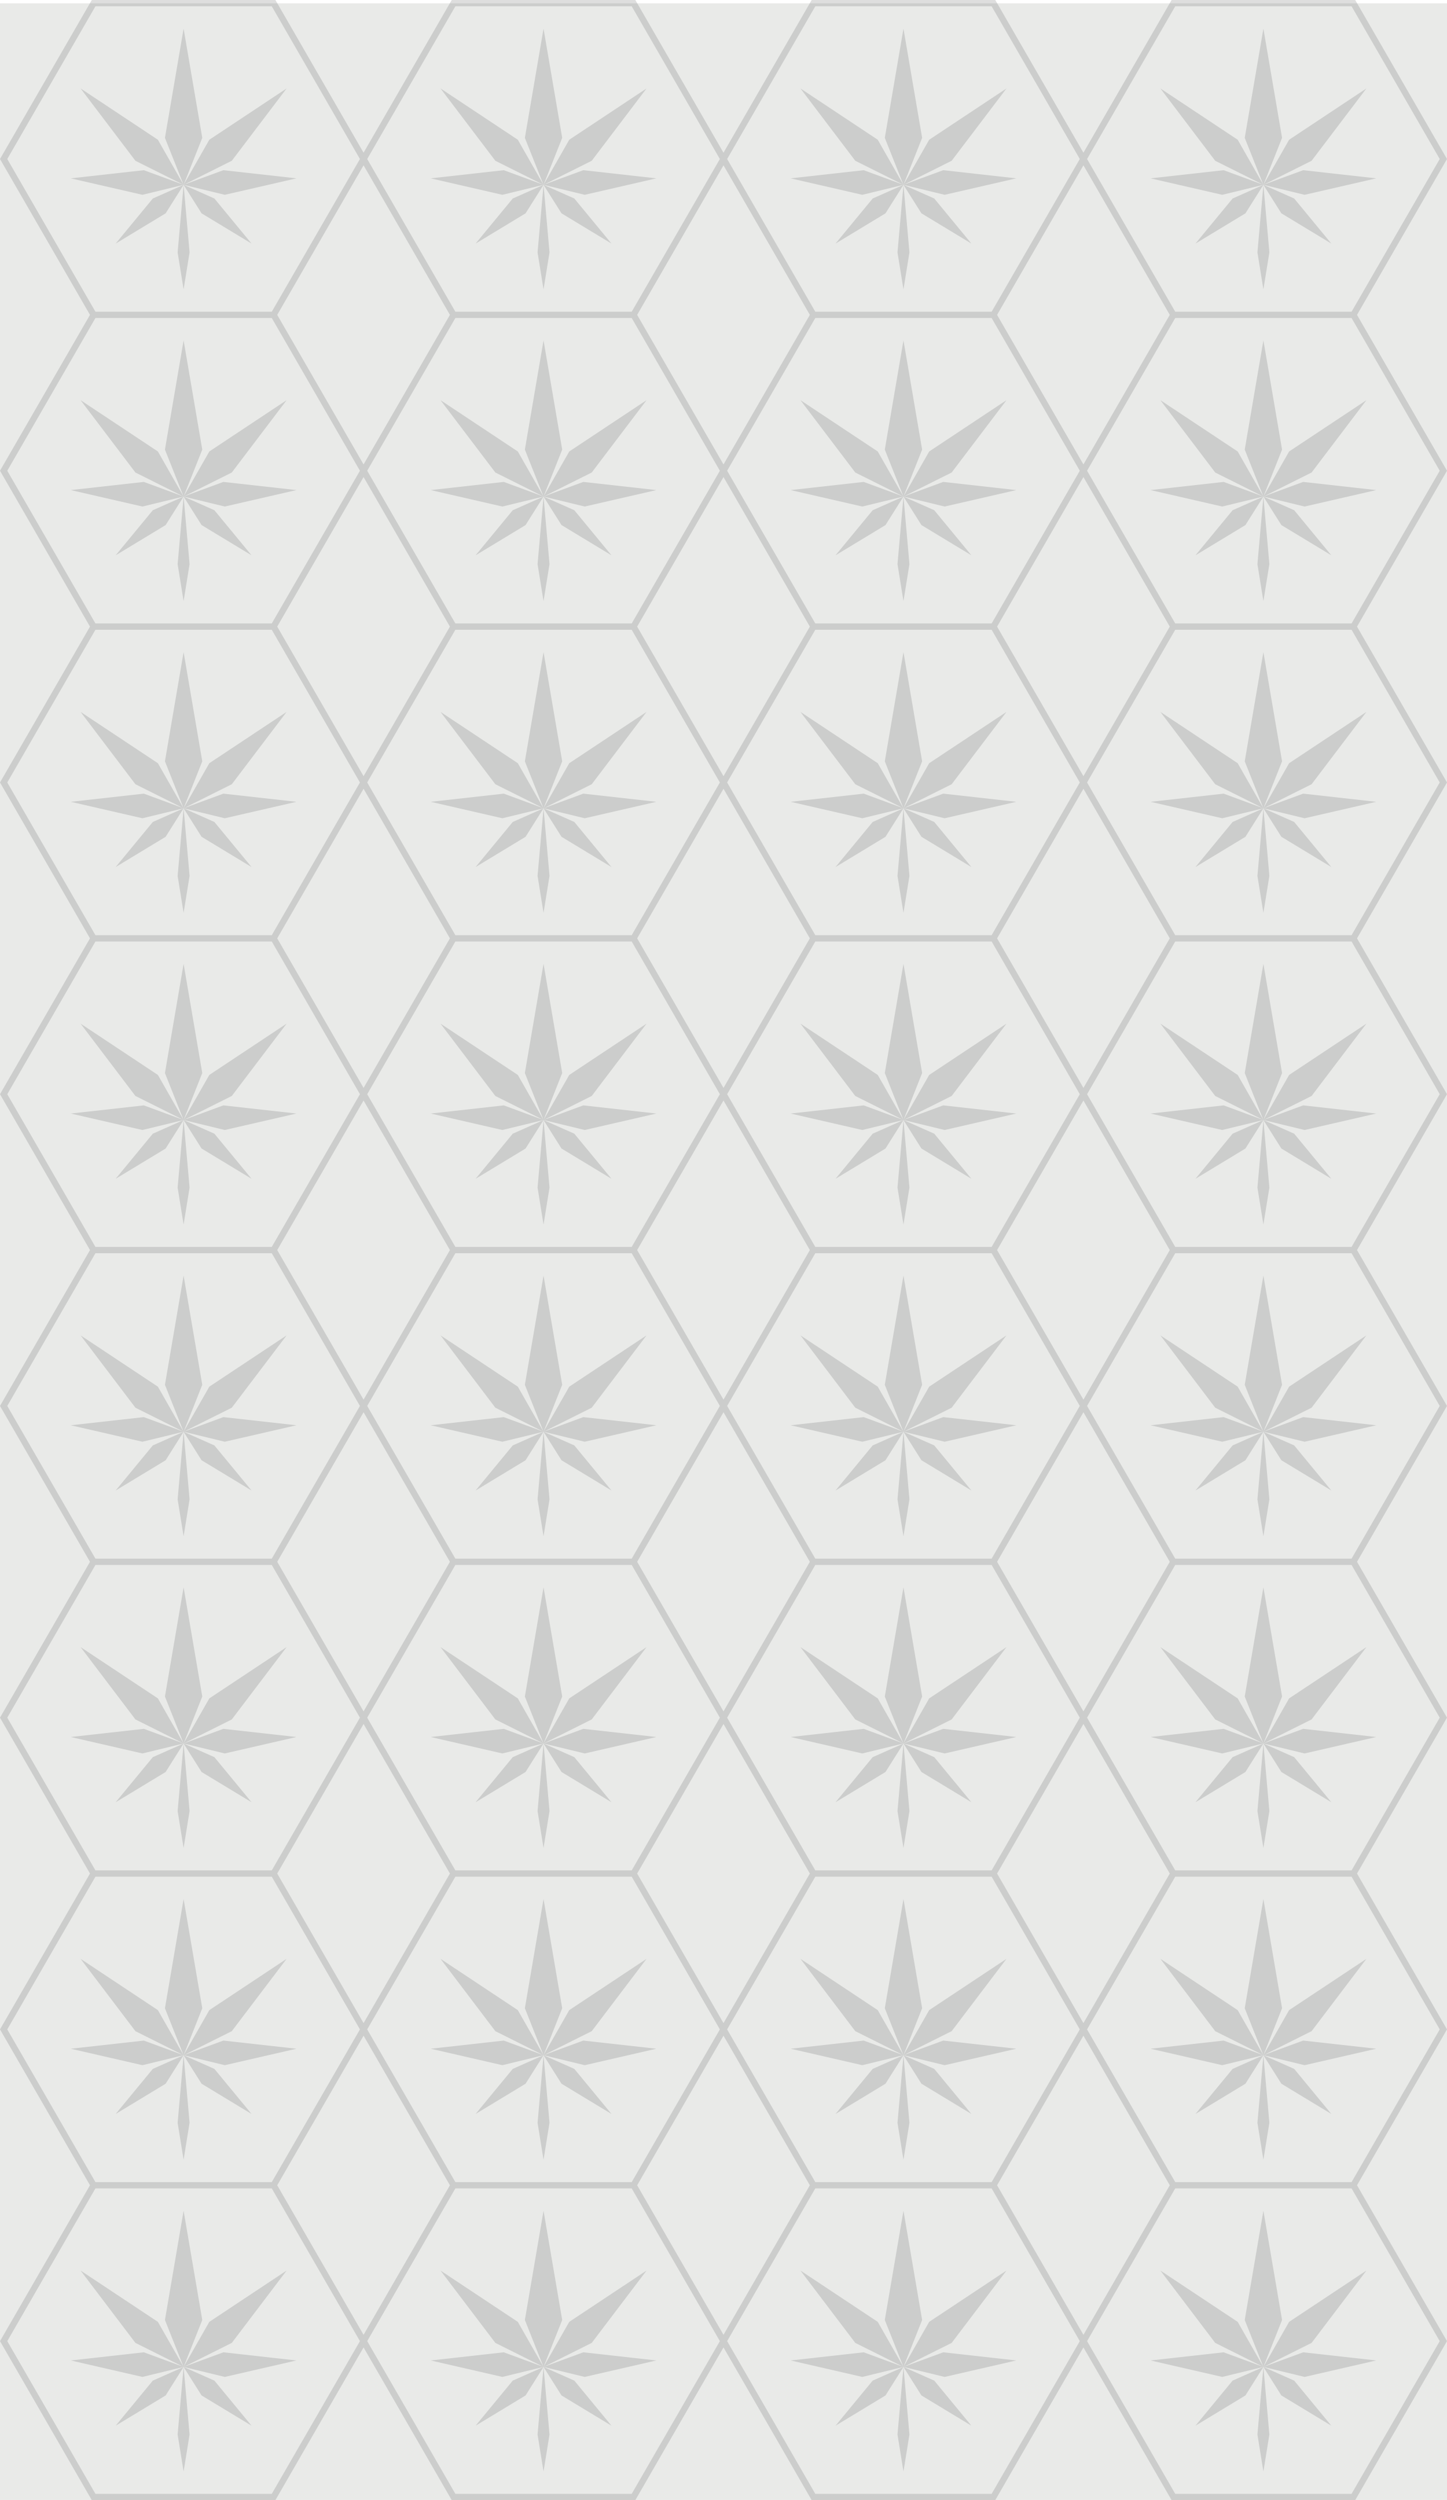 <?xml version="1.0" encoding="utf-8"?>
<!-- Generator: Adobe Illustrator 17.0.0, SVG Export Plug-In . SVG Version: 6.00 Build 0)  -->
<!DOCTYPE svg PUBLIC "-//W3C//DTD SVG 1.1//EN" "http://www.w3.org/Graphics/SVG/1.1/DTD/svg11.dtd">
<svg version="1.1" id="Layer_1" xmlns="http://www.w3.org/2000/svg" xmlns:xlink="http://www.w3.org/1999/xlink" x="0px" y="0px"
	 width="1149.054px" height="1985.219px" viewBox="0 0 1149.054 1985.219" enable-background="new 0 0 1149.054 1985.219"
	 xml:space="preserve">
<g>
	<rect y="2.629" fill="#E9EAE8" width="1149.054" height="1982.455"/>
	<g opacity="0.2">
		<polygon fill="#58595B" points="145.797,229.782 150.539,200.436 145.797,146.772 141.055,200.436 		"/>
		<polygon fill="#58595B" points="56.198,141.617 113.104,154.682 145.768,146.758 145.797,146.772 145.786,146.753 
			145.789,146.753 145.797,146.772 145.805,146.753 145.808,146.753 145.797,146.772 145.826,146.758 178.49,154.682 
			235.396,141.617 177.371,135.136 145.962,146.69 184.061,127.669 227.608,70.223 166.214,110.969 145.813,146.745 
			145.807,146.747 160.62,109.468 145.797,22.745 130.974,109.468 145.787,146.747 145.781,146.745 125.38,110.969 63.986,70.223 
			107.533,127.669 145.632,146.69 114.223,135.136 		"/>
		<polygon fill="#58595B" points="91.828,193.428 131.531,169.392 145.797,146.772 121.353,157.618 		"/>
		<polygon fill="#58595B" points="199.766,193.428 170.241,157.618 145.797,146.772 160.063,169.392 		"/>
		<polygon fill="#58595B" points="431.617,229.782 436.359,200.436 431.617,146.772 426.875,200.436 		"/>
		<polygon fill="#58595B" points="342.019,141.617 398.923,154.682 431.588,146.758 431.617,146.772 431.606,146.753 
			431.609,146.753 431.617,146.772 431.625,146.753 431.628,146.753 431.617,146.772 431.646,146.758 464.311,154.682 
			521.215,141.617 463.19,135.136 431.782,146.69 469.881,127.669 513.428,70.223 452.034,110.969 431.633,146.745 431.627,146.747 
			446.44,109.468 431.617,22.745 416.794,109.468 431.607,146.747 431.601,146.745 411.2,110.969 349.806,70.223 393.353,127.669 
			431.452,146.69 400.043,135.136 		"/>
		<polygon fill="#58595B" points="377.648,193.428 417.351,169.392 431.617,146.772 407.173,157.618 		"/>
		<polygon fill="#58595B" points="485.586,193.428 456.061,157.618 431.617,146.772 445.883,169.392 		"/>
		<polygon fill="#58595B" points="717.437,229.782 722.179,200.436 717.437,146.772 712.695,200.436 		"/>
		<polygon fill="#58595B" points="627.839,141.617 684.744,154.682 717.408,146.758 717.437,146.772 717.426,146.753 
			717.429,146.753 717.437,146.772 717.445,146.753 717.448,146.753 717.437,146.772 717.466,146.758 750.131,154.682 
			807.036,141.617 749.011,135.136 717.603,146.69 755.701,127.669 799.249,70.223 737.854,110.969 717.453,146.745 
			717.447,146.747 732.26,109.468 717.437,22.745 702.614,109.468 717.427,146.747 717.421,146.745 697.02,110.969 635.626,70.223 
			679.173,127.669 717.271,146.69 685.864,135.136 		"/>
		<polygon fill="#58595B" points="663.468,193.428 703.171,169.392 717.437,146.772 692.993,157.618 		"/>
		<polygon fill="#58595B" points="771.406,193.428 741.881,157.618 717.437,146.772 731.704,169.392 		"/>
		<polygon fill="#58595B" points="1003.257,229.782 1007.999,200.436 1003.257,146.772 998.515,200.436 		"/>
		<polygon fill="#58595B" points="913.659,141.617 970.563,154.682 1003.228,146.758 1003.257,146.772 1003.246,146.753 
			1003.249,146.753 1003.257,146.772 1003.265,146.753 1003.268,146.753 1003.257,146.772 1003.287,146.758 1035.951,154.682 
			1092.855,141.617 1034.831,135.136 1003.422,146.69 1041.521,127.669 1085.068,70.223 1023.674,110.969 1003.273,146.745 
			1003.267,146.747 1018.08,109.468 1003.257,22.745 988.434,109.468 1003.247,146.747 1003.241,146.745 982.84,110.969 
			921.446,70.223 964.993,127.669 1003.092,146.69 971.684,135.136 		"/>
		<polygon fill="#58595B" points="949.288,193.428 988.991,169.392 1003.257,146.772 978.813,157.618 		"/>
		<polygon fill="#58595B" points="1057.226,193.428 1027.701,157.618 1003.257,146.772 1017.523,169.392 		"/>
		<polygon fill="#58595B" points="145.797,477.31 150.539,447.963 145.797,394.3 141.055,447.963 		"/>
		<polygon fill="#58595B" points="56.198,389.144 113.104,402.21 145.768,394.285 145.797,394.3 145.786,394.281 145.789,394.28 
			145.797,394.3 145.805,394.28 145.808,394.281 145.797,394.3 145.826,394.285 178.49,402.21 235.396,389.144 177.371,382.664 
			145.962,394.218 184.061,375.196 227.608,317.751 166.214,358.497 145.813,394.272 145.807,394.275 160.62,356.996 
			145.797,270.273 130.974,356.996 145.787,394.275 145.781,394.272 125.38,358.497 63.986,317.751 107.533,375.196 
			145.632,394.218 114.223,382.664 		"/>
		<polygon fill="#58595B" points="91.828,440.955 131.531,416.919 145.797,394.3 121.353,405.146 		"/>
		<polygon fill="#58595B" points="199.766,440.955 170.241,405.146 145.797,394.3 160.063,416.919 		"/>
		<polygon fill="#58595B" points="431.617,477.31 436.359,447.963 431.617,394.3 426.875,447.963 		"/>
		<polygon fill="#58595B" points="342.019,389.144 398.923,402.21 431.588,394.285 431.617,394.3 431.606,394.281 431.609,394.28 
			431.617,394.3 431.625,394.28 431.628,394.281 431.617,394.3 431.646,394.285 464.311,402.21 521.215,389.144 463.19,382.664 
			431.782,394.218 469.881,375.196 513.428,317.751 452.034,358.497 431.633,394.272 431.627,394.275 446.44,356.996 
			431.617,270.273 416.794,356.996 431.607,394.275 431.601,394.272 411.2,358.497 349.806,317.751 393.353,375.196 
			431.452,394.218 400.043,382.664 		"/>
		<polygon fill="#58595B" points="377.648,440.955 417.351,416.919 431.617,394.3 407.173,405.146 		"/>
		<polygon fill="#58595B" points="485.586,440.955 456.061,405.146 431.617,394.3 445.883,416.919 		"/>
		<polygon fill="#58595B" points="717.437,477.31 722.179,447.963 717.437,394.3 712.695,447.963 		"/>
		<polygon fill="#58595B" points="697.02,358.497 635.626,317.751 679.173,375.196 717.272,394.218 685.864,382.664 
			627.839,389.144 684.744,402.21 717.408,394.285 717.437,394.3 717.426,394.281 717.429,394.28 717.437,394.3 717.445,394.28 
			717.448,394.281 717.437,394.3 717.466,394.285 750.131,402.21 807.036,389.144 749.011,382.664 717.602,394.218 755.701,375.196 
			799.249,317.751 737.854,358.497 717.453,394.272 717.447,394.275 732.26,356.996 717.437,270.273 702.614,356.996 
			717.427,394.275 717.421,394.272 		"/>
		<polygon fill="#58595B" points="663.468,440.955 703.171,416.919 717.437,394.3 692.993,405.146 		"/>
		<polygon fill="#58595B" points="771.406,440.955 741.881,405.146 717.437,394.3 731.704,416.919 		"/>
		<path fill="#58595B" d="M1077.599,250.027l71.455-123.764L1076.155,0H930.358l-70.012,121.264L790.336,0H644.539l-70.012,121.264
			L504.516,0H358.719l-70.012,121.264L218.695,0H72.898L0,126.264l71.455,123.764L0,373.791l71.455,123.764L0,621.319
			l71.455,123.764L0,868.846L71.455,992.61L0,1116.374l71.455,123.764L0,1363.901l71.455,123.764L0,1611.428l71.455,123.764
			L0,1858.956l72.898,126.264h145.797l70.012-121.264l70.012,121.264h145.797l70.012-121.264l70.012,121.264h145.797l70.011-121.264
			l70.012,121.264h145.797l72.898-126.264l-71.455-123.764l71.455-123.764l-71.455-123.764l71.455-123.764l-71.455-123.764
			l71.455-123.764l-71.455-123.764l71.455-123.764l-71.455-123.764l71.455-123.764l-71.455-123.764l71.455-123.764L1077.599,250.027
			z M860.347,1616.428l68.568,118.764l-68.568,118.764l-68.567-118.764L860.347,1616.428z M787.449,1732.692H647.426
			l-70.012-121.264l70.012-121.264h140.023l70.011,121.264L787.449,1732.692z M291.594,1611.428l70.012-121.264h140.023
			l70.012,121.264l-70.012,121.264H361.605L291.594,1611.428z M357.275,1735.192l-68.568,118.764l-68.568-118.764l68.568-118.764
			L357.275,1735.192z M288.707,368.791l-68.568-118.764l68.568-118.764l68.568,118.764L288.707,368.791z M361.605,252.527h140.023
			l70.012,121.264l-70.012,121.264H361.605l-70.012-121.264L361.605,252.527z M857.46,373.791l-70.011,121.264H647.426
			l-70.012-121.264l70.012-121.264h140.023L857.46,373.791z M791.779,250.027l68.567-118.764l68.568,118.764l-68.568,118.764
			L791.779,250.027z M643.096,497.555l-68.568,118.764l-68.568-118.764l68.568-118.764L643.096,497.555z M574.527,368.791
			l-68.568-118.764l68.568-118.764l68.568,118.764L574.527,368.791z M357.275,497.555l-68.568,118.764l-68.568-118.764
			l68.568-118.764L357.275,497.555z M361.605,500.055h140.023l70.012,121.264l-70.012,121.264H361.605l-70.012-121.264
			L361.605,500.055z M574.527,626.319l68.568,118.764l-68.568,118.764l-68.568-118.764L574.527,626.319z M357.275,745.083
			l-68.568,118.764l-68.568-118.764l68.568-118.764L357.275,745.083z M361.605,747.583h140.023l70.012,121.264L501.629,990.11
			H361.605l-70.012-121.264L361.605,747.583z M574.527,873.846l68.568,118.764l-68.568,118.764L505.959,992.61L574.527,873.846z
			 M357.275,992.61l-68.568,118.764L220.139,992.61l68.568-118.764L357.275,992.61z M361.605,995.11h140.023l70.012,121.264
			l-70.012,121.264H361.605l-70.012-121.264L361.605,995.11z M574.527,1121.373l68.568,118.764l-68.568,118.764l-68.568-118.764
			L574.527,1121.373z M357.275,1240.137l-68.568,118.764l-68.568-118.764l68.568-118.764L357.275,1240.137z M361.605,1242.637
			h140.023l70.012,121.264l-70.012,121.264H361.605l-70.012-121.264L361.605,1242.637z M574.527,1368.901l68.568,118.764
			l-68.568,118.764l-68.568-118.764L574.527,1368.901z M357.275,1487.665l-68.568,118.764l-68.568-118.764l68.568-118.764
			L357.275,1487.665z M574.527,1616.428l68.568,118.764l-68.568,118.764l-68.568-118.764L574.527,1616.428z M791.779,1487.665
			l68.567-118.764l68.568,118.764l-68.568,118.764L791.779,1487.665z M787.449,1485.165H647.426l-70.012-121.264l70.012-121.264
			h140.023l70.011,121.264L787.449,1485.165z M791.779,1240.137l68.567-118.764l68.568,118.764l-68.568,118.764L791.779,1240.137z
			 M787.449,1237.637H647.426l-70.012-121.264l70.012-121.264h140.023l70.011,121.264L787.449,1237.637z M791.779,992.61
			l68.567-118.764l68.568,118.764l-68.568,118.764L791.779,992.61z M787.449,990.11H647.426l-70.012-121.264l70.012-121.264h140.023
			l70.011,121.264L787.449,990.11z M791.779,745.083l68.567-118.764l68.568,118.764l-68.568,118.764L791.779,745.083z
			 M787.449,742.583H647.426l-70.012-121.264l70.012-121.264h140.023l70.011,121.264L787.449,742.583z M791.779,497.555
			l68.567-118.764l68.568,118.764l-68.568,118.764L791.779,497.555z M863.233,373.791l70.012-121.264h140.023l70.012,121.264
			l-70.012,121.264H933.245L863.233,373.791z M933.245,5h140.023l70.012,121.264l-70.012,121.264H933.245l-70.012-121.264L933.245,5
			z M647.426,5h140.023l70.011,121.264l-70.011,121.264H647.426l-70.012-121.264L647.426,5z M361.605,5h140.023l70.012,121.264
			l-70.012,121.264H361.605l-70.012-121.264L361.605,5z M75.785,5h140.023l70.012,121.264l-70.012,121.264H75.785L5.773,126.264
			L75.785,5z M75.785,252.527h140.023l70.012,121.264l-70.012,121.264H75.785L5.773,373.791L75.785,252.527z M75.785,500.055
			h140.023l70.012,121.264l-70.012,121.264H75.785L5.773,621.319L75.785,500.055z M75.785,747.583h140.023l70.012,121.264
			L215.809,990.11H75.785L5.773,868.846L75.785,747.583z M75.785,995.11h140.023l70.012,121.264l-70.012,121.264H75.785
			L5.773,1116.374L75.785,995.11z M75.785,1242.637h140.023l70.012,121.264l-70.012,121.264H75.785L5.773,1363.901L75.785,1242.637z
			 M75.785,1490.165h140.023l70.012,121.264l-70.012,121.264H75.785L5.773,1611.428L75.785,1490.165z M215.809,1980.219H75.785
			L5.773,1858.956l70.012-121.264h140.023l70.012,121.264L215.809,1980.219z M501.629,1980.219H361.605l-70.012-121.264
			l70.012-121.264h140.023l70.012,121.264L501.629,1980.219z M787.449,1980.219H647.426l-70.012-121.264l70.012-121.264h140.023
			l70.011,121.264L787.449,1980.219z M1073.269,1980.219H933.245l-70.012-121.264l70.012-121.264h140.023l70.012,121.264
			L1073.269,1980.219z M1073.269,1732.692H933.245l-70.012-121.264l70.012-121.264h140.023l70.012,121.264L1073.269,1732.692z
			 M1073.269,1485.165H933.245l-70.012-121.264l70.012-121.264h140.023l70.012,121.264L1073.269,1485.165z M1073.269,1237.637
			H933.245l-70.012-121.264l70.012-121.264h140.023l70.012,121.264L1073.269,1237.637z M1073.269,990.11H933.245l-70.012-121.264
			l70.012-121.264h140.023l70.012,121.264L1073.269,990.11z M1073.269,742.583H933.245l-70.012-121.264l70.012-121.264h140.023
			l70.012,121.264L1073.269,742.583z"/>
		<polygon fill="#58595B" points="1003.257,477.31 1007.999,447.963 1003.257,394.3 998.515,447.963 		"/>
		<polygon fill="#58595B" points="1035.951,402.21 1092.855,389.144 1034.831,382.664 1003.422,394.218 1041.521,375.196 
			1085.068,317.751 1023.674,358.497 1003.273,394.272 1003.267,394.275 1018.08,356.996 1003.257,270.273 988.434,356.996 
			1003.247,394.275 1003.242,394.272 982.84,358.497 921.446,317.751 964.993,375.196 1003.092,394.218 971.684,382.664 
			913.659,389.144 970.563,402.21 1003.228,394.285 1003.257,394.3 1003.246,394.281 1003.249,394.28 1003.257,394.3 
			1003.265,394.28 1003.268,394.281 1003.257,394.3 1003.286,394.285 		"/>
		<polygon fill="#58595B" points="949.288,440.955 988.991,416.919 1003.257,394.3 978.813,405.146 		"/>
		<polygon fill="#58595B" points="1003.257,394.3 1017.523,416.919 1057.226,440.955 1027.701,405.146 		"/>
		<polygon fill="#58595B" points="145.797,724.837 150.539,695.491 145.797,641.827 141.055,695.491 		"/>
		<polygon fill="#58595B" points="56.198,636.671 113.104,649.737 145.768,641.813 145.797,641.827 145.786,641.808 
			145.789,641.808 145.797,641.827 145.805,641.808 145.808,641.808 145.797,641.827 145.826,641.813 178.49,649.737 
			235.396,636.671 177.371,630.191 145.962,641.745 184.061,622.723 227.608,565.278 166.214,606.024 145.813,641.8 
			145.807,641.802 160.62,604.523 145.797,517.8 130.974,604.523 145.787,641.802 145.781,641.8 125.38,606.024 63.986,565.278 
			107.533,622.723 145.632,641.745 114.223,630.191 		"/>
		<polygon fill="#58595B" points="91.828,688.483 131.531,664.446 145.797,641.827 121.353,652.673 		"/>
		<polygon fill="#58595B" points="199.766,688.483 170.241,652.673 145.797,641.827 160.063,664.446 		"/>
		<polygon fill="#58595B" points="431.617,724.837 436.359,695.491 431.617,641.827 426.875,695.491 		"/>
		<polygon fill="#58595B" points="342.019,636.671 398.923,649.737 431.588,641.813 431.617,641.827 431.606,641.808 
			431.609,641.808 431.617,641.827 431.625,641.808 431.628,641.808 431.617,641.827 431.646,641.813 464.311,649.737 
			521.215,636.671 463.19,630.191 431.782,641.745 469.881,622.723 513.428,565.278 452.034,606.024 431.633,641.8 431.627,641.802 
			446.44,604.523 431.617,517.8 416.794,604.523 431.607,641.802 431.601,641.8 411.2,606.024 349.806,565.278 393.353,622.723 
			431.452,641.745 400.043,630.191 		"/>
		<polygon fill="#58595B" points="377.648,688.483 417.351,664.446 431.617,641.827 407.173,652.673 		"/>
		<polygon fill="#58595B" points="485.586,688.483 456.061,652.673 431.617,641.827 445.883,664.446 		"/>
		<polygon fill="#58595B" points="717.437,724.837 722.179,695.491 717.437,641.827 712.695,695.491 		"/>
		<polygon fill="#58595B" points="799.249,565.278 737.854,606.024 717.453,641.8 717.447,641.802 732.26,604.523 717.437,517.8 
			702.614,604.523 717.427,641.802 717.421,641.8 697.02,606.024 635.626,565.278 679.173,622.723 717.272,641.745 685.864,630.191 
			627.839,636.671 684.744,649.737 717.408,641.813 717.437,641.827 717.426,641.808 717.429,641.808 717.437,641.827 
			717.445,641.808 717.448,641.808 717.437,641.827 717.466,641.813 750.131,649.737 807.036,636.671 749.011,630.191 
			717.602,641.745 755.701,622.723 		"/>
		<polygon fill="#58595B" points="663.468,688.483 703.171,664.446 717.437,641.827 692.993,652.673 		"/>
		<polygon fill="#58595B" points="771.406,688.483 741.881,652.673 717.437,641.827 731.704,664.446 		"/>
		<polygon fill="#58595B" points="1003.257,724.837 1007.999,695.491 1003.257,641.827 998.515,695.491 		"/>
		<polygon fill="#58595B" points="1085.068,565.278 1023.674,606.024 1003.273,641.8 1003.267,641.802 1018.08,604.523 
			1003.257,517.8 988.434,604.523 1003.247,641.802 1003.242,641.8 982.84,606.024 921.446,565.278 964.993,622.723 
			1003.092,641.745 971.684,630.191 913.659,636.671 970.563,649.737 1003.228,641.813 1003.257,641.827 1003.246,641.808 
			1003.249,641.808 1003.257,641.827 1003.265,641.808 1003.268,641.808 1003.257,641.827 1003.286,641.813 1035.951,649.737 
			1092.855,636.671 1034.831,630.191 1003.422,641.745 1041.521,622.723 		"/>
		<polygon fill="#58595B" points="949.288,688.483 988.991,664.446 1003.257,641.827 978.813,652.673 		"/>
		<polygon fill="#58595B" points="1057.226,688.483 1027.701,652.673 1003.257,641.827 1017.523,664.446 		"/>
		<polygon fill="#58595B" points="145.797,972.364 150.539,943.018 145.797,889.355 141.055,943.018 		"/>
		<polygon fill="#58595B" points="56.198,884.199 113.104,897.265 145.768,889.34 145.797,889.355 145.786,889.336 145.789,889.335 
			145.797,889.355 145.805,889.335 145.808,889.336 145.797,889.355 145.826,889.34 178.49,897.265 235.396,884.199 
			177.371,877.719 145.962,889.272 184.061,870.251 227.608,812.806 166.214,853.552 145.813,889.327 145.807,889.329 
			160.62,852.051 145.797,765.328 130.974,852.051 145.787,889.329 145.781,889.327 125.38,853.552 63.986,812.806 107.533,870.251 
			145.632,889.272 114.223,877.719 		"/>
		<polygon fill="#58595B" points="91.828,936.01 131.531,911.974 145.797,889.355 121.353,900.201 		"/>
		<polygon fill="#58595B" points="199.766,936.01 170.241,900.201 145.797,889.355 160.063,911.974 		"/>
		<polygon fill="#58595B" points="431.617,972.364 436.359,943.018 431.617,889.355 426.875,943.018 		"/>
		<polygon fill="#58595B" points="342.019,884.199 398.923,897.265 431.588,889.34 431.617,889.355 431.606,889.336 
			431.609,889.335 431.617,889.355 431.625,889.335 431.628,889.336 431.617,889.355 431.646,889.34 464.311,897.265 
			521.215,884.199 463.19,877.719 431.782,889.272 469.881,870.251 513.428,812.806 452.034,853.552 431.633,889.327 
			431.627,889.329 446.44,852.051 431.617,765.328 416.794,852.051 431.607,889.329 431.601,889.327 411.2,853.552 349.806,812.806 
			393.353,870.251 431.452,889.272 400.043,877.719 		"/>
		<polygon fill="#58595B" points="377.648,936.01 417.351,911.974 431.617,889.355 407.173,900.201 		"/>
		<polygon fill="#58595B" points="485.586,936.01 456.061,900.201 431.617,889.355 445.883,911.974 		"/>
		<polygon fill="#58595B" points="717.437,972.364 722.179,943.018 717.437,889.355 712.695,943.018 		"/>
		<polygon fill="#58595B" points="799.249,812.806 737.854,853.552 717.453,889.327 717.447,889.329 732.26,852.051 
			717.437,765.328 702.614,852.051 717.427,889.329 717.421,889.327 697.02,853.552 635.626,812.806 679.173,870.251 
			717.271,889.272 685.864,877.719 627.839,884.199 684.744,897.265 717.408,889.34 717.437,889.355 717.426,889.336 
			717.429,889.335 717.437,889.355 717.445,889.335 717.448,889.336 717.437,889.355 717.466,889.34 750.131,897.265 
			807.036,884.199 749.011,877.719 717.603,889.272 755.701,870.251 		"/>
		<polygon fill="#58595B" points="663.468,936.01 703.171,911.974 717.437,889.355 692.993,900.201 		"/>
		<polygon fill="#58595B" points="771.406,936.01 741.881,900.201 717.437,889.355 731.704,911.974 		"/>
		<polygon fill="#58595B" points="1003.257,972.364 1007.999,943.018 1003.257,889.355 998.515,943.018 		"/>
		<polygon fill="#58595B" points="1085.068,812.806 1023.674,853.552 1003.273,889.327 1003.267,889.329 1018.08,852.051 
			1003.257,765.328 988.434,852.051 1003.247,889.329 1003.241,889.327 982.84,853.552 921.446,812.806 964.993,870.251 
			1003.092,889.272 971.684,877.719 913.659,884.199 970.563,897.265 1003.228,889.34 1003.257,889.355 1003.246,889.336 
			1003.249,889.335 1003.257,889.355 1003.265,889.335 1003.268,889.336 1003.257,889.355 1003.287,889.34 1035.951,897.265 
			1092.855,884.199 1034.831,877.719 1003.422,889.272 1041.521,870.251 		"/>
		<polygon fill="#58595B" points="949.288,936.01 988.991,911.974 1003.257,889.355 978.813,900.201 		"/>
		<polygon fill="#58595B" points="1057.226,936.01 1027.701,900.201 1003.257,889.355 1017.523,911.974 		"/>
		<polygon fill="#58595B" points="145.797,1219.892 150.539,1190.546 145.797,1136.882 141.055,1190.546 		"/>
		<polygon fill="#58595B" points="56.198,1131.726 113.104,1144.792 145.768,1136.868 145.797,1136.882 145.786,1136.863 
			145.789,1136.862 145.797,1136.882 145.805,1136.862 145.808,1136.863 145.797,1136.882 145.826,1136.868 178.49,1144.792 
			235.396,1131.726 177.371,1125.246 145.962,1136.8 184.061,1117.778 227.608,1060.333 166.214,1101.079 145.813,1136.855 
			145.807,1136.857 160.62,1099.578 145.797,1012.855 130.974,1099.578 145.787,1136.857 145.781,1136.855 125.38,1101.079 
			63.986,1060.333 107.533,1117.778 145.632,1136.8 114.223,1125.246 		"/>
		<polygon fill="#58595B" points="91.828,1183.537 131.531,1159.501 145.797,1136.882 121.353,1147.728 		"/>
		<polygon fill="#58595B" points="199.766,1183.537 170.241,1147.728 145.797,1136.882 160.063,1159.501 		"/>
		<polygon fill="#58595B" points="431.617,1219.892 436.359,1190.546 431.617,1136.882 426.875,1190.546 		"/>
		<polygon fill="#58595B" points="342.019,1131.726 398.923,1144.792 431.588,1136.868 431.617,1136.882 431.606,1136.863 
			431.609,1136.862 431.617,1136.882 431.625,1136.862 431.628,1136.863 431.617,1136.882 431.646,1136.868 464.311,1144.792 
			521.215,1131.726 463.19,1125.246 431.782,1136.8 469.881,1117.778 513.428,1060.333 452.034,1101.079 431.633,1136.855 
			431.627,1136.857 446.44,1099.578 431.617,1012.855 416.794,1099.578 431.607,1136.857 431.601,1136.855 411.2,1101.079 
			349.806,1060.333 393.353,1117.778 431.452,1136.8 400.043,1125.246 		"/>
		<polygon fill="#58595B" points="377.648,1183.537 417.351,1159.501 431.617,1136.882 407.173,1147.728 		"/>
		<polygon fill="#58595B" points="485.586,1183.537 456.061,1147.728 431.617,1136.882 445.883,1159.501 		"/>
		<polygon fill="#58595B" points="717.437,1219.892 722.179,1190.546 717.437,1136.882 712.695,1190.546 		"/>
		<polygon fill="#58595B" points="799.249,1060.333 737.854,1101.079 717.453,1136.855 717.447,1136.857 732.26,1099.578 
			717.437,1012.855 702.614,1099.578 717.427,1136.857 717.421,1136.855 697.02,1101.079 635.626,1060.333 679.173,1117.778 
			717.272,1136.8 685.864,1125.246 627.839,1131.726 684.744,1144.792 717.408,1136.868 717.437,1136.882 717.426,1136.863 
			717.429,1136.862 717.437,1136.882 717.445,1136.862 717.448,1136.863 717.437,1136.882 717.466,1136.868 750.131,1144.792 
			807.036,1131.726 749.011,1125.246 717.602,1136.8 755.701,1117.778 		"/>
		<polygon fill="#58595B" points="663.468,1183.537 703.171,1159.501 717.437,1136.882 692.993,1147.728 		"/>
		<polygon fill="#58595B" points="771.406,1183.537 741.881,1147.728 717.437,1136.882 731.704,1159.501 		"/>
		<polygon fill="#58595B" points="1003.257,1219.892 1007.999,1190.546 1003.257,1136.882 998.515,1190.546 		"/>
		<polygon fill="#58595B" points="1085.068,1060.333 1023.674,1101.079 1003.273,1136.855 1003.267,1136.857 1018.08,1099.578 
			1003.257,1012.855 988.434,1099.578 1003.247,1136.857 1003.242,1136.855 982.84,1101.079 921.446,1060.333 964.993,1117.778 
			1003.092,1136.8 971.684,1125.246 913.659,1131.726 970.563,1144.792 1003.228,1136.868 1003.257,1136.882 1003.246,1136.863 
			1003.249,1136.862 1003.257,1136.882 1003.265,1136.862 1003.268,1136.863 1003.257,1136.882 1003.286,1136.868 
			1035.951,1144.792 1092.855,1131.726 1034.831,1125.246 1003.422,1136.8 1041.521,1117.778 		"/>
		<polygon fill="#58595B" points="949.288,1183.537 988.991,1159.501 1003.257,1136.882 978.813,1147.728 		"/>
		<polygon fill="#58595B" points="1057.226,1183.537 1027.701,1147.728 1003.257,1136.882 1017.523,1159.501 		"/>
		<polygon fill="#58595B" points="145.797,1467.419 150.539,1438.073 145.797,1384.41 141.055,1438.073 		"/>
		<polygon fill="#58595B" points="56.198,1379.254 113.104,1392.319 145.768,1384.395 145.797,1384.41 145.786,1384.391 
			145.789,1384.39 145.797,1384.41 145.805,1384.39 145.808,1384.391 145.797,1384.41 145.826,1384.395 178.49,1392.319 
			235.396,1379.254 177.371,1372.774 145.962,1384.327 184.061,1365.306 227.608,1307.86 166.214,1348.606 145.813,1384.382 
			145.807,1384.384 160.62,1347.105 145.797,1260.383 130.974,1347.105 145.787,1384.384 145.781,1384.382 125.38,1348.606 
			63.986,1307.86 107.533,1365.306 145.632,1384.327 114.223,1372.774 		"/>
		<polygon fill="#58595B" points="91.828,1431.065 131.531,1407.029 145.797,1384.41 121.353,1395.255 		"/>
		<polygon fill="#58595B" points="199.766,1431.065 170.241,1395.255 145.797,1384.41 160.063,1407.029 		"/>
		<polygon fill="#58595B" points="431.617,1467.419 436.359,1438.073 431.617,1384.41 426.875,1438.073 		"/>
		<polygon fill="#58595B" points="342.019,1379.254 398.923,1392.319 431.588,1384.395 431.617,1384.41 431.606,1384.391 
			431.609,1384.39 431.617,1384.41 431.625,1384.39 431.628,1384.391 431.617,1384.41 431.646,1384.395 464.311,1392.319 
			521.215,1379.254 463.19,1372.774 431.782,1384.327 469.881,1365.306 513.428,1307.86 452.034,1348.606 431.633,1384.382 
			431.627,1384.384 446.44,1347.105 431.617,1260.383 416.794,1347.105 431.607,1384.384 431.601,1384.382 411.2,1348.606 
			349.806,1307.86 393.353,1365.306 431.452,1384.327 400.043,1372.774 		"/>
		<polygon fill="#58595B" points="377.648,1431.065 417.351,1407.029 431.617,1384.41 407.173,1395.255 		"/>
		<polygon fill="#58595B" points="485.586,1431.065 456.061,1395.255 431.617,1384.41 445.883,1407.029 		"/>
		<polygon fill="#58595B" points="717.437,1467.419 722.179,1438.073 717.437,1384.41 712.695,1438.073 		"/>
		<polygon fill="#58595B" points="799.249,1307.86 737.854,1348.606 717.453,1384.382 717.447,1384.384 732.26,1347.105 
			717.437,1260.383 702.614,1347.105 717.427,1384.384 717.421,1384.382 697.02,1348.606 635.626,1307.86 679.173,1365.306 
			717.272,1384.327 685.864,1372.774 627.839,1379.254 684.744,1392.319 717.408,1384.395 717.437,1384.41 717.426,1384.391 
			717.429,1384.39 717.437,1384.41 717.445,1384.39 717.448,1384.391 717.437,1384.41 717.466,1384.395 750.131,1392.319 
			807.036,1379.254 749.011,1372.774 717.602,1384.327 755.701,1365.306 		"/>
		<polygon fill="#58595B" points="663.468,1431.065 703.171,1407.029 717.437,1384.41 692.993,1395.255 		"/>
		<polygon fill="#58595B" points="771.406,1431.065 741.881,1395.255 717.437,1384.41 731.704,1407.029 		"/>
		<polygon fill="#58595B" points="1003.257,1467.419 1007.999,1438.073 1003.257,1384.41 998.515,1438.073 		"/>
		<polygon fill="#58595B" points="1085.068,1307.86 1023.674,1348.606 1003.273,1384.382 1003.267,1384.384 1018.08,1347.105 
			1003.257,1260.383 988.434,1347.105 1003.247,1384.384 1003.242,1384.382 982.84,1348.606 921.446,1307.86 964.993,1365.306 
			1003.092,1384.327 971.684,1372.774 913.659,1379.254 970.563,1392.319 1003.228,1384.395 1003.257,1384.41 1003.246,1384.391 
			1003.249,1384.39 1003.257,1384.41 1003.265,1384.39 1003.268,1384.391 1003.257,1384.41 1003.286,1384.395 1035.951,1392.319 
			1092.855,1379.254 1034.831,1372.774 1003.422,1384.327 1041.521,1365.306 		"/>
		<polygon fill="#58595B" points="949.288,1431.065 988.991,1407.029 1003.257,1384.41 978.813,1395.255 		"/>
		<polygon fill="#58595B" points="1057.226,1431.065 1027.701,1395.255 1003.257,1384.41 1017.523,1407.029 		"/>
		<polygon fill="#58595B" points="145.797,1714.947 150.539,1685.6 145.797,1631.937 141.055,1685.6 		"/>
		<polygon fill="#58595B" points="56.198,1626.781 113.104,1639.847 145.768,1631.922 145.797,1631.937 145.786,1631.918 
			145.789,1631.917 145.797,1631.937 145.805,1631.917 145.808,1631.918 145.797,1631.937 145.826,1631.922 178.49,1639.847 
			235.396,1626.781 177.371,1620.301 145.962,1631.854 184.061,1612.833 227.608,1555.388 166.214,1596.134 145.813,1631.91 
			145.807,1631.912 160.62,1594.633 145.797,1507.91 130.974,1594.633 145.787,1631.912 145.781,1631.91 125.38,1596.134 
			63.986,1555.388 107.533,1612.833 145.632,1631.854 114.223,1620.301 		"/>
		<polygon fill="#58595B" points="91.828,1678.592 131.531,1654.556 145.797,1631.937 121.353,1642.783 		"/>
		<polygon fill="#58595B" points="199.766,1678.592 170.241,1642.783 145.797,1631.937 160.063,1654.556 		"/>
		<polygon fill="#58595B" points="431.617,1714.947 436.359,1685.6 431.617,1631.937 426.875,1685.6 		"/>
		<polygon fill="#58595B" points="464.311,1639.847 521.215,1626.781 463.19,1620.301 431.782,1631.854 469.881,1612.833 
			513.428,1555.388 452.034,1596.134 431.633,1631.91 431.627,1631.912 446.44,1594.633 431.617,1507.91 416.794,1594.633 
			431.607,1631.912 431.601,1631.91 411.2,1596.134 349.806,1555.388 393.353,1612.833 431.452,1631.854 400.043,1620.301 
			342.019,1626.781 398.923,1639.847 431.588,1631.922 431.617,1631.937 431.606,1631.918 431.609,1631.917 431.617,1631.937 
			431.625,1631.917 431.628,1631.918 431.617,1631.937 431.646,1631.922 		"/>
		<polygon fill="#58595B" points="377.648,1678.592 417.351,1654.556 431.617,1631.937 407.173,1642.783 		"/>
		<polygon fill="#58595B" points="431.617,1631.937 445.883,1654.556 485.586,1678.592 456.061,1642.783 		"/>
		<polygon fill="#58595B" points="717.437,1714.947 722.179,1685.6 717.437,1631.937 712.695,1685.6 		"/>
		<polygon fill="#58595B" points="799.249,1555.388 737.854,1596.134 717.453,1631.91 717.447,1631.912 732.26,1594.633 
			717.437,1507.91 702.614,1594.633 717.427,1631.912 717.421,1631.91 697.02,1596.134 635.626,1555.388 679.173,1612.833 
			717.271,1631.854 685.864,1620.301 627.839,1626.781 684.744,1639.847 717.408,1631.922 717.437,1631.937 717.426,1631.918 
			717.429,1631.917 717.437,1631.937 717.445,1631.917 717.448,1631.918 717.437,1631.937 717.466,1631.922 750.131,1639.847 
			807.036,1626.781 749.011,1620.301 717.603,1631.854 755.701,1612.833 		"/>
		<polygon fill="#58595B" points="663.468,1678.592 703.171,1654.556 717.437,1631.937 692.993,1642.783 		"/>
		<polygon fill="#58595B" points="771.406,1678.592 741.881,1642.783 717.437,1631.937 731.704,1654.556 		"/>
		<polygon fill="#58595B" points="1003.257,1714.947 1007.999,1685.6 1003.257,1631.937 998.515,1685.6 		"/>
		<polygon fill="#58595B" points="1085.068,1555.388 1023.674,1596.134 1003.273,1631.91 1003.267,1631.912 1018.08,1594.633 
			1003.257,1507.91 988.434,1594.633 1003.247,1631.912 1003.241,1631.91 982.84,1596.134 921.446,1555.388 964.993,1612.833 
			1003.092,1631.854 971.684,1620.301 913.659,1626.781 970.563,1639.847 1003.228,1631.922 1003.257,1631.937 1003.246,1631.918 
			1003.249,1631.917 1003.257,1631.937 1003.265,1631.917 1003.268,1631.918 1003.257,1631.937 1003.287,1631.922 
			1035.951,1639.847 1092.855,1626.781 1034.831,1620.301 1003.422,1631.854 1041.521,1612.833 		"/>
		<polygon fill="#58595B" points="949.288,1678.592 988.991,1654.556 1003.257,1631.937 978.813,1642.783 		"/>
		<polygon fill="#58595B" points="1057.226,1678.592 1027.701,1642.783 1003.257,1631.937 1017.523,1654.556 		"/>
		<polygon fill="#58595B" points="145.797,1962.474 150.539,1933.128 145.797,1879.464 141.055,1933.128 		"/>
		<polygon fill="#58595B" points="227.608,1802.915 166.214,1843.661 145.813,1879.437 145.807,1879.439 160.62,1842.16 
			145.797,1755.437 130.974,1842.16 145.787,1879.439 145.781,1879.437 125.38,1843.661 63.986,1802.915 107.533,1860.36 
			145.632,1879.382 114.223,1867.828 56.198,1874.308 113.104,1887.374 145.768,1879.45 145.797,1879.464 145.786,1879.445 
			145.789,1879.445 145.797,1879.464 145.805,1879.445 145.808,1879.445 145.797,1879.464 145.826,1879.45 178.49,1887.374 
			235.396,1874.308 177.371,1867.828 145.962,1879.382 184.061,1860.36 		"/>
		<polygon fill="#58595B" points="91.828,1926.12 131.531,1902.083 145.797,1879.464 121.353,1890.31 		"/>
		<polygon fill="#58595B" points="199.766,1926.12 170.241,1890.31 145.797,1879.464 160.063,1902.083 		"/>
		<polygon fill="#58595B" points="431.617,1962.474 436.359,1933.128 431.617,1879.464 426.875,1933.128 		"/>
		<polygon fill="#58595B" points="513.428,1802.915 452.034,1843.661 431.633,1879.437 431.627,1879.439 446.44,1842.16 
			431.617,1755.437 416.794,1842.16 431.607,1879.439 431.601,1879.437 411.2,1843.661 349.806,1802.915 393.353,1860.36 
			431.452,1879.382 400.043,1867.828 342.019,1874.308 398.923,1887.374 431.588,1879.45 431.617,1879.464 431.606,1879.445 
			431.609,1879.445 431.617,1879.464 431.625,1879.445 431.628,1879.445 431.617,1879.464 431.646,1879.45 464.311,1887.374 
			521.215,1874.308 463.19,1867.828 431.782,1879.382 469.881,1860.36 		"/>
		<polygon fill="#58595B" points="377.648,1926.12 417.351,1902.083 431.617,1879.464 407.173,1890.31 		"/>
		<polygon fill="#58595B" points="485.586,1926.12 456.061,1890.31 431.617,1879.464 445.883,1902.083 		"/>
		<polygon fill="#58595B" points="717.437,1962.474 722.179,1933.128 717.437,1879.464 712.695,1933.128 		"/>
		<polygon fill="#58595B" points="799.249,1802.915 737.854,1843.661 717.453,1879.437 717.447,1879.439 732.26,1842.16 
			717.437,1755.437 702.614,1842.16 717.427,1879.439 717.421,1879.437 697.02,1843.661 635.626,1802.915 679.173,1860.36 
			717.271,1879.382 685.864,1867.828 627.839,1874.308 684.744,1887.374 717.408,1879.45 717.437,1879.464 717.426,1879.445 
			717.429,1879.445 717.437,1879.464 717.445,1879.445 717.448,1879.445 717.437,1879.464 717.466,1879.45 750.131,1887.374 
			807.036,1874.308 749.011,1867.828 717.603,1879.382 755.701,1860.36 		"/>
		<polygon fill="#58595B" points="663.468,1926.12 703.171,1902.083 717.437,1879.464 692.993,1890.31 		"/>
		<polygon fill="#58595B" points="771.406,1926.12 741.881,1890.31 717.437,1879.464 731.704,1902.083 		"/>
		<polygon fill="#58595B" points="1003.257,1962.474 1007.999,1933.128 1003.257,1879.464 998.515,1933.128 		"/>
		<polygon fill="#58595B" points="1085.068,1802.915 1023.674,1843.661 1003.273,1879.437 1003.267,1879.439 1018.08,1842.16 
			1003.257,1755.437 988.434,1842.16 1003.247,1879.439 1003.241,1879.437 982.84,1843.661 921.446,1802.915 964.993,1860.36 
			1003.092,1879.382 971.684,1867.828 913.659,1874.308 970.563,1887.374 1003.228,1879.45 1003.257,1879.464 1003.246,1879.445 
			1003.249,1879.445 1003.257,1879.464 1003.265,1879.445 1003.268,1879.445 1003.257,1879.464 1003.287,1879.45 1035.951,1887.374 
			1092.855,1874.308 1034.831,1867.828 1003.422,1879.382 1041.521,1860.36 		"/>
		<polygon fill="#58595B" points="949.288,1926.12 988.991,1902.083 1003.257,1879.464 978.813,1890.31 		"/>
		<polygon fill="#58595B" points="1057.226,1926.12 1027.701,1890.31 1003.257,1879.464 1017.523,1902.083 		"/>
	</g>
</g>
</svg>
